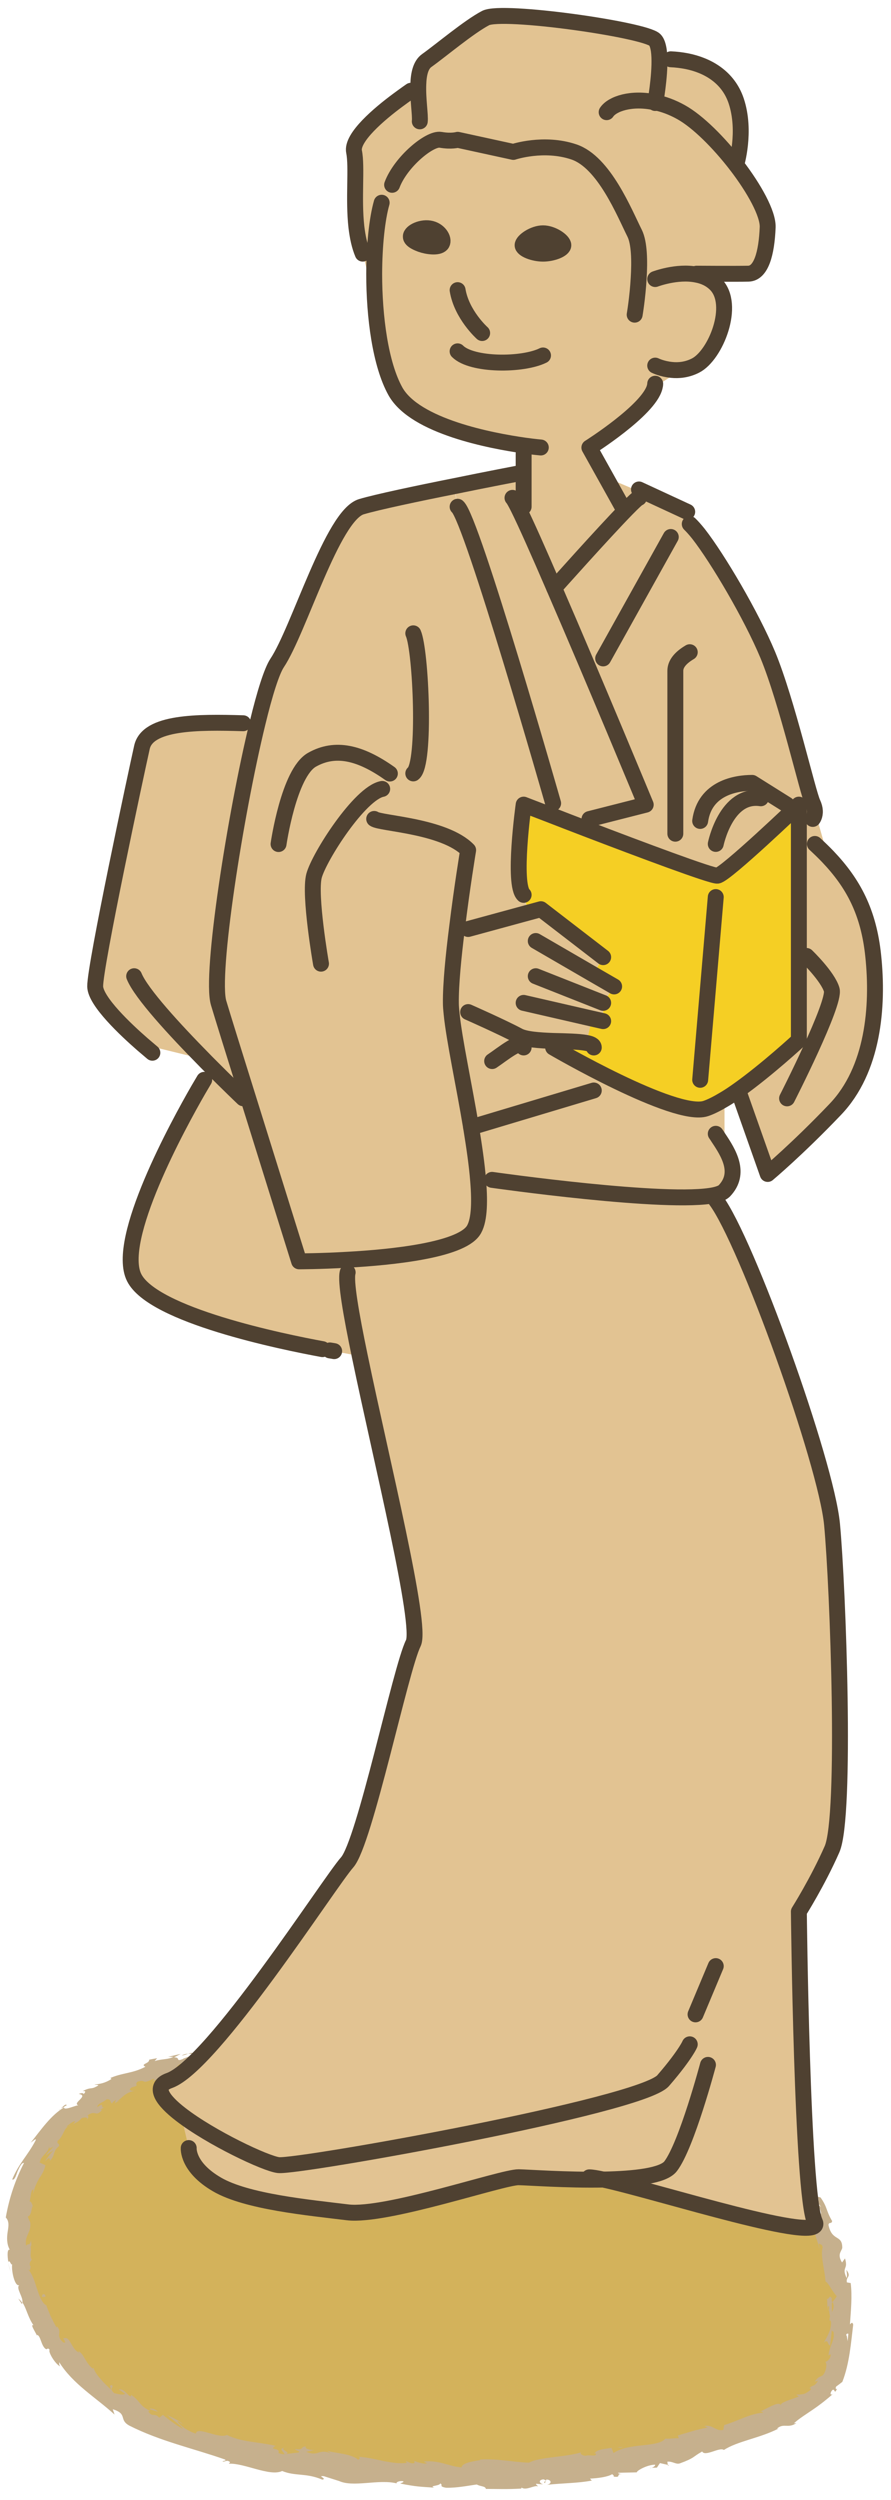 <svg width="56" height="157" viewBox="0 0 56 157" fill="none" xmlns="http://www.w3.org/2000/svg">
<path d="M39.015 128.641C42.464 130.442 45.833 132.514 48.474 135.374C51.115 138.233 52.962 141.98 52.87 145.873C52.837 147.216 52.565 148.593 51.797 149.699C50.659 151.34 48.653 152.122 46.746 152.711C37.737 155.504 28.072 156.179 18.765 154.664C13.78 153.856 8.683 152.3 5.089 148.759C1.494 145.217 -0.101 139.253 2.586 134.976C4.731 131.561 8.888 130.045 12.807 129.105C22.697 126.728 33.097 126.516 43.072 128.496" fill="#D3B25B"/>
<path d="M43.153 128.06C43.212 128.133 43.153 128.246 42.96 128.186L42.868 127.947L43.159 128.06H43.153Z" fill="#C6B08D"/>
<path d="M41.782 128.223C41.577 128.078 41.345 127.846 41.524 127.674C41.709 127.925 41.782 127.846 41.98 128.137C42.166 128.197 42.331 128.131 42.311 128.045C42.371 128.111 42.623 128.051 42.695 128.203C42.411 128.323 42.099 128.27 41.788 128.071C41.709 128.104 41.769 128.177 41.775 128.217L41.782 128.223Z" fill="#C6B08D"/>
<path d="M22.815 127.766L22.935 127.727C22.935 127.727 22.862 127.753 22.815 127.766Z" fill="#C6B08D"/>
<path d="M11.285 129.946C11.371 129.926 11.411 129.939 11.424 129.952C11.338 129.959 11.271 129.966 11.285 129.946Z" fill="#C6B08D"/>
<path d="M9.478 130.78C9.518 130.76 9.551 130.746 9.584 130.727C9.551 130.76 9.511 130.786 9.478 130.78Z" fill="#C6B08D"/>
<path d="M22.816 127.768L22.512 127.86C22.485 127.794 22.664 127.794 22.816 127.768Z" fill="#C6B08D"/>
<path d="M39.26 127.285C39.326 127.305 39.379 127.332 39.426 127.365C39.373 127.345 39.32 127.332 39.267 127.318C39.267 127.305 39.267 127.298 39.267 127.285H39.26Z" fill="#C6B08D"/>
<path d="M27.993 127.648H28.085C28.085 127.648 28.139 127.701 28.165 127.735L27.986 127.648H27.993Z" fill="#C6B08D"/>
<path d="M31.959 127.722C31.866 127.722 31.846 127.537 31.813 127.457C31.859 127.537 31.925 127.576 32.005 127.596C32.005 127.629 31.992 127.676 31.959 127.729V127.722Z" fill="#C6B08D"/>
<path d="M38.273 127.912L38.379 127.952C38.379 127.952 38.306 127.925 38.273 127.912Z" fill="#C6B08D"/>
<path d="M25.16 127.807C25.16 127.807 25.14 127.86 25.127 127.873C25.127 127.846 25.14 127.827 25.16 127.807Z" fill="#C6B08D"/>
<path d="M43.504 130.203C43.504 130.203 43.491 130.223 43.484 130.23C43.478 130.203 43.478 130.184 43.504 130.203Z" fill="#C6B08D"/>
<path d="M38.995 128.682L39.048 128.721C39.035 128.755 39.028 128.788 39.015 128.821L39.002 128.682H38.995Z" fill="#C6B08D"/>
<path d="M6.406 132.507C6.406 132.507 6.406 132.507 6.419 132.494C6.505 132.467 6.459 132.494 6.406 132.507Z" fill="#C6B08D"/>
<path d="M17.898 153.73C17.494 153.823 18.468 154.049 17.871 154.128C17.938 154.069 17.414 153.744 17.898 153.73Z" fill="#C6B08D"/>
<path d="M39.154 127.291L38.989 127.271C39.062 127.271 39.114 127.285 39.154 127.291Z" fill="#C6B08D"/>
<path d="M17.872 154.135L17.812 154.141C17.839 154.141 17.852 154.141 17.872 154.135Z" fill="#C6B08D"/>
<path d="M2.109 138.644C2.109 138.644 2.056 138.591 2.036 138.551C2.056 138.551 2.076 138.577 2.109 138.644Z" fill="#C6B08D"/>
<path d="M4.56 133.441L4.467 133.561C4.5 133.508 4.533 133.475 4.56 133.441Z" fill="#C6B08D"/>
<path d="M1.945 141.723C1.972 141.802 2.005 141.822 1.998 141.935C1.985 141.928 1.978 141.915 1.972 141.908C1.992 141.862 1.992 141.809 1.952 141.723H1.945Z" fill="#C6B08D"/>
<path d="M2.951 144.835C2.951 144.835 2.911 144.808 2.891 144.795C2.878 144.762 2.865 144.728 2.852 144.695L2.951 144.835Z" fill="#C6B08D"/>
<path d="M51.182 137.626C51.096 137.586 51.023 137.58 50.95 137.58C51.089 137.553 50.85 137.082 51.182 137.626Z" fill="#C6B08D"/>
<path d="M39.247 127.384C39.233 127.337 39.207 127.311 39.154 127.291C39.194 127.298 39.227 127.311 39.267 127.318C39.267 127.344 39.267 127.371 39.247 127.384Z" fill="#C6B08D"/>
<path d="M0.528 142.133C0.561 142.325 0.627 142.51 0.68 142.695C0.627 142.543 0.554 142.338 0.528 142.133Z" fill="#C6B08D"/>
<path d="M40.829 154.988H40.955C40.909 155.002 40.862 155.002 40.829 154.988Z" fill="#C6B08D"/>
<path d="M1.149 144.355C1.249 144.428 1.328 144.515 1.395 144.614C1.395 144.641 1.395 144.674 1.375 144.694L1.149 144.355Z" fill="#C6B08D"/>
<path d="M48.985 134.374C49.362 134.765 48.985 134.725 48.958 134.897C49.335 135.42 49.289 134.996 49.527 135.082C49.752 135.427 49.766 135.817 49.964 136.036C50.011 136.029 50.057 136.069 50.057 135.983C50.163 136.433 50.812 137.002 50.871 137.558C50.911 137.578 50.937 137.585 50.957 137.578C50.812 137.578 50.699 137.638 50.633 137.697C50.759 137.902 50.739 138.147 50.917 138.141C50.838 138.022 50.884 137.975 50.891 137.896L50.964 138.141C51.275 138.214 50.851 137.81 50.997 137.724C51.202 138.18 51.315 138.763 51.54 139.061C51.785 139.021 51.189 138.253 51.606 138.597L51.242 138.134C51.772 138.339 51.043 137.836 51.573 138.002C52.023 138.644 51.904 138.816 52.301 139.485C52.261 139.696 52.109 139.511 52.069 139.723C52.294 140.802 52.943 140.299 52.937 141.173C52.87 141.417 52.612 141.583 52.923 142.086L53.109 141.828C53.334 142.556 52.877 142.331 53.208 143.059C53.287 142.9 53.162 142.463 53.215 142.569C53.532 143.026 53.148 142.953 53.228 143.337L53.466 143.377C53.572 144.185 53.479 145.085 53.42 145.972C53.486 145.926 53.565 145.773 53.625 145.985C53.486 147.117 53.393 148.434 52.943 149.58C52.817 149.686 52.678 149.785 52.553 149.877C52.5 149.964 52.52 150.089 52.612 150.01C52.414 150.44 52.5 149.964 52.308 150.103C52.142 150.301 52.188 150.447 52.341 150.347C52.03 150.632 51.58 150.99 51.116 151.307C50.653 151.625 50.189 151.91 49.892 152.194L50.057 152.168C49.534 152.539 49.263 152.135 48.826 152.525L48.938 152.512C47.753 153.121 46.343 153.306 45.496 153.863C45.244 153.651 44.311 154.306 44.132 153.955C43.477 154.326 43.695 154.346 42.729 154.703C42.464 154.783 42.279 154.558 41.941 154.597L41.974 154.796L41.478 154.683L41.286 154.968L40.962 154.981C41.081 154.942 41.206 154.836 41.173 154.783C40.67 154.789 40.015 155.16 40.022 155.266L38.837 155.292C38.876 155.372 39.075 155.365 39.234 155.392C38.578 155.292 39.154 155.623 38.559 155.531C38.625 155.471 38.499 155.418 38.479 155.378C38.214 155.551 37.572 155.637 37.082 155.657L37.195 155.782C36.334 155.948 35.361 155.941 34.388 156.047C34.732 155.954 34.626 155.716 34.342 155.716L34.249 155.941C34.05 155.822 34.54 155.835 34.15 155.703C33.792 155.756 33.925 155.968 34.143 156.021L33.693 155.981C33.673 156.047 33.779 156.074 33.812 156.153C33.62 156.034 33.064 156.438 32.779 156.219L32.76 156.285C31.78 156.338 31.336 156.305 30.535 156.305C30.515 156.12 30.204 156.166 29.966 156.027C29.384 156.107 28.735 156.246 28.033 156.232C27.537 156.14 27.887 156.074 27.669 155.961C27.629 156.133 26.928 156.093 27.292 156.226C26.444 156.166 26.213 156.179 25.154 155.968C25.273 155.908 25.405 155.882 25.339 155.822C25.147 155.782 24.895 155.868 24.922 155.948L24.975 155.968C23.803 155.657 22.168 156.252 21.255 155.782L21.308 155.809L20.348 155.504C19.891 155.465 20.599 155.67 20.255 155.723C19.235 155.286 18.574 155.524 17.733 155.18C16.965 155.551 15.356 154.67 14.383 154.723L14.463 154.624C14.258 154.452 14.165 154.611 13.986 154.591C14.032 154.511 14.264 154.558 14.138 154.458C12.225 153.783 10.067 153.313 8.134 152.333C7.439 151.956 8.055 151.605 7.088 151.301L7.201 151.638C6.029 150.566 4.573 149.719 3.719 148.342C3.739 148.448 3.692 148.494 3.785 148.613C3.454 148.461 2.997 147.66 3.123 147.574C2.971 147.382 2.997 147.594 2.858 147.508C2.58 147.289 2.56 146.707 2.342 146.634C2.302 146.621 2.342 146.74 2.368 146.799C2.322 146.574 1.839 145.932 2.104 146.025C1.759 145.542 1.673 144.992 1.409 144.595C1.468 144.251 0.972 143.681 1.217 143.503C0.925 143.642 0.7 142.576 0.766 142.185C0.7 142.324 0.621 141.881 0.522 142.053C0.455 141.629 0.449 141.232 0.614 141.285C0.409 140.914 0.429 140.504 0.482 140.153C0.541 139.796 0.588 139.498 0.363 139.259C0.588 137.975 0.985 136.85 1.508 135.837C1.362 135.797 1.23 136.089 1.104 136.367C0.998 136.658 0.912 136.936 0.766 136.87C1.203 135.83 1.726 135.387 2.223 134.447C2.349 134.195 2.024 134.506 1.932 134.559C2.613 133.706 3.196 132.845 4.03 132.342C4.01 132.322 3.911 132.368 3.825 132.415C3.97 132.295 4.123 132.09 4.196 132.209C4.136 132.236 4.083 132.269 4.03 132.302C3.931 132.633 4.857 132.15 4.95 132.223C4.46 132.09 5.639 131.614 4.95 131.501C5.069 131.448 5.228 131.415 5.255 131.508C5.387 131.382 5.407 131.303 5.195 131.322C5.797 131.018 5.672 131.276 6.181 130.965C6.148 130.905 6.029 130.945 5.936 130.912C6.267 130.872 6.585 130.833 7.009 130.561C6.963 130.541 6.996 130.468 6.857 130.535C7.644 130.164 8.32 130.23 9.14 129.793C8.783 129.615 9.405 129.601 9.372 129.35C9.538 129.317 9.71 129.284 9.875 129.257L9.723 129.436C10.14 129.297 10.564 129.35 10.901 129.171H10.557L11.358 128.986L10.941 129.204C11.398 129.204 10.981 129.515 11.517 129.297C11.398 129.303 11.934 129.178 12.119 128.986C12.344 129.012 12.583 129.032 12.881 128.9C12.94 128.807 12.755 128.648 12.794 128.588C13.046 128.741 13.801 128.423 14.112 128.575C14.013 128.542 13.979 128.416 14.006 128.383L14.218 128.509C14.403 128.41 14.423 128.383 14.37 128.284C14.953 128.125 14.244 128.622 14.919 128.35C14.86 128.35 14.88 128.317 14.761 128.317C15.456 128.112 16.144 128.145 16.78 127.953C16.925 127.675 16.197 127.993 16.382 127.748C17.336 127.635 18.382 127.701 19.288 127.523L19.123 127.576C19.302 127.907 19.778 127.304 20.268 127.404C20.149 127.397 20.096 127.231 20.129 127.265C20.751 127.132 21.427 127.198 22.387 127.205L22.261 127.125C22.625 127.013 23.234 126.993 23.631 126.92C23.757 127 23.988 126.967 23.856 127.106C25.061 126.503 26.233 127.231 27.312 126.775C27.179 126.775 26.994 126.708 27.1 126.702L28.04 126.755C27.967 126.907 27.921 126.847 27.722 126.973C27.841 127.059 28.106 127.125 28.338 127.125C27.914 127.026 28.338 126.881 28.516 126.795C28.483 126.841 28.549 126.894 28.536 126.94C29.026 126.662 28.622 127.245 29.284 127.059L29.251 126.98C29.503 127.02 29.728 127.119 29.999 127.106C30.112 126.934 29.734 127.02 29.721 126.874C30.099 126.887 30.463 127.225 30.807 127.053C30.648 127 30.416 126.993 30.257 126.94C30.635 126.742 30.674 126.795 30.952 126.768H30.926L31.575 126.689L31.409 126.742C31.866 127.205 32.376 126.867 32.998 127.192C32.395 126.874 32.905 127.02 32.865 126.821C33.031 126.775 33.283 126.722 33.216 126.662C33.508 126.834 33.733 126.556 34.143 126.828C34.17 126.768 34.468 126.847 34.408 126.675C34.798 126.755 34.309 126.781 34.335 126.861C34.924 127.126 35.778 126.695 36.619 127.092C37.354 127.291 37.466 127.523 38.142 127.721C38.386 127.648 37.983 127.463 37.983 127.463C38.373 127.417 38.651 127.47 38.995 127.589C38.929 127.523 39.009 127.483 39.128 127.43C39.413 127.483 39.287 127.688 39.671 127.648C39.618 127.569 39.551 127.443 39.426 127.351C39.75 127.463 40.068 127.635 40.399 127.741C40.511 127.642 40.213 127.543 40.108 127.45C40.492 127.562 41.1 127.708 41.193 127.9L40.935 127.926C41.074 127.96 41.034 127.787 40.935 127.741C40.624 127.549 40.445 127.728 40.419 127.787L40.657 127.867C40.346 128.205 39.684 127.648 39.181 127.602L39.346 127.9L38.87 127.609C38.751 127.668 38.658 127.807 38.896 127.88C38.525 127.966 38.592 127.741 38.267 127.854C38.227 127.874 38.247 127.887 38.274 127.9L37.936 127.774C37.996 127.84 37.857 127.96 38.075 127.946C37.44 128.019 37.096 127.622 36.837 127.807L36.89 127.827C36.036 127.648 36.831 127.615 36.202 127.317L35.719 127.768L35.653 127.556C35.56 127.556 35.381 127.556 35.407 127.635C35.083 127.47 35.474 127.549 35.288 127.41C34.845 127.562 34.103 127.238 33.984 127.549C33.839 127.384 34.401 127.463 33.951 127.317C33.799 127.648 33.422 127.225 33.018 127.364C33.13 127.549 33.508 127.47 33.104 127.609C32.879 127.298 32.336 127.642 32.005 127.562C32.005 127.317 31.29 127.437 30.734 127.351C30.767 127.43 29.681 127.456 29.165 127.556L29.178 127.595C29.079 127.351 28.543 127.404 28.152 127.357C28.172 127.503 28.238 127.562 28.45 127.622H28.086C28 127.543 27.881 127.503 27.649 127.49L27.748 127.668C27.265 127.668 26.762 127.49 26.14 127.629C26.094 127.463 26.616 127.139 25.948 127.053C25.928 127.145 25.908 127.304 26.087 127.331C26.027 127.317 25.882 127.265 25.769 127.311L26.041 127.45C25.756 127.536 25.888 127.331 25.657 127.357C25.67 127.49 25.491 127.463 25.531 127.562C25.59 127.569 25.73 127.496 25.816 127.543C25.557 127.582 25.253 127.675 25.16 127.781C25.18 127.708 25.147 127.602 24.962 127.602C24.472 127.622 24.803 127.768 24.525 127.854C24.399 127.768 24.101 127.88 24.075 127.688C23.936 127.701 23.916 127.794 23.863 127.854C23.605 127.787 22.691 127.933 22.956 127.701L23.022 127.682C23.022 127.682 22.995 127.682 22.982 127.682C22.135 127.549 21.288 127.973 20.46 127.979V128.046C19.977 128.032 19.388 128.152 19.017 128.059C18.871 128.079 18.699 128.224 18.772 128.291C18.395 128.291 18.342 128.231 17.826 128.43C18.216 128.483 17.713 128.549 18.216 128.449C17.746 128.588 17.66 128.708 17.111 128.622C17.316 128.761 16.786 128.886 16.555 128.88L16.866 128.701C16.608 128.714 16.389 128.78 16.164 128.84L16.329 129.032C15.416 129.482 14.483 128.933 13.847 129.542C13.556 129.449 14.35 129.317 14.079 129.191C13.635 129.323 13.245 129.734 13.112 129.767C12.536 130.032 12.47 129.588 11.861 129.833C11.921 129.734 11.947 129.515 11.451 129.568C11.014 129.72 11.007 130.038 11.299 130.018C11.404 129.992 11.451 129.959 11.438 129.932C11.59 129.919 11.782 129.906 11.63 130.032L11.55 129.972C11.358 130.111 10.756 130.276 10.934 130.363C10.59 130.389 10.756 130.276 10.987 130.171C10.464 130.449 10.127 130.442 9.591 130.713C9.663 130.641 9.716 130.528 9.63 130.555C8.843 130.945 9.22 130.555 8.651 130.727C8.386 130.965 8.869 130.938 8.287 131.084C7.989 131.303 8.3 131.303 8.459 131.309C7.903 131.375 7.605 131.812 7.353 131.971C7.439 131.945 7.532 131.925 7.625 131.905C7.459 131.938 7.34 132.011 7.221 132.077L7.287 131.865C7.155 131.965 7.035 132.031 7.068 132.09C6.87 132.084 7.055 131.799 6.691 131.839C6.539 132.017 6.076 132.117 6.122 132.329C6.671 131.912 6.168 132.547 6.678 132.276C6.572 132.309 6.459 132.382 6.334 132.487C6.327 132.521 6.373 132.514 6.42 132.501C5.983 133.004 6.042 132.461 5.493 132.852C5.625 132.891 5.506 133.123 5.407 133.169C5.612 133.004 5.387 132.931 5.136 133.017C4.851 133.348 4.738 133.269 4.573 133.427L4.738 133.222C4.599 133.196 4.44 133.348 4.196 133.533C4.235 133.613 4.44 133.388 4.387 133.494C3.997 133.593 4.004 134.176 3.62 134.447C3.547 134.665 3.778 134.599 3.706 134.778C3.302 135.109 3.5 135.301 3.15 135.691C3.083 135.48 3.136 135.473 2.819 135.731C2.991 135.486 3.163 135.248 3.375 135.029C3.203 135.142 3.024 135.255 2.872 135.387C2.991 135.135 3.269 134.963 3.335 134.811C3.077 134.963 3.117 134.963 3.09 134.778C3.064 135.208 2.574 135.347 2.494 135.811L2.852 135.976C2.786 136.294 2.653 136.532 2.474 136.79C2.322 137.055 2.157 137.36 2.097 137.77C2.09 137.677 2.097 137.585 2.097 137.492C1.898 137.558 1.965 137.995 1.852 138.247C1.985 138.247 1.998 138.419 2.064 138.538C1.971 138.511 2.018 139.14 1.746 139.2C1.786 139.326 1.846 139.458 1.905 139.584C1.965 140.252 1.534 140.365 1.64 141.04C1.766 140.828 1.879 141.113 1.945 140.669C1.965 140.888 2.004 141.08 1.912 141.093C2.004 141.206 1.839 141.722 1.991 141.901C1.951 142.007 1.819 142.06 1.892 142.305C1.925 142.324 1.951 142.291 1.951 142.291C1.885 142.305 1.958 142.695 1.766 142.516C2.037 142.808 2.176 143.264 2.316 143.715C2.468 144.158 2.62 144.602 2.911 144.794C3.004 145.019 3.103 145.27 3.203 145.508C3.322 145.74 3.441 145.972 3.553 146.164C3.573 146.117 3.606 146.131 3.553 146.065C3.97 146.515 3.447 146.581 3.951 147.091C4.321 147.256 3.831 146.72 4.023 146.852C4.414 146.68 4.48 147.554 4.977 147.746L4.917 147.647C5.268 147.799 5.367 148.395 5.837 148.759C5.837 148.759 5.837 148.712 5.877 148.706C5.943 148.924 6.115 149.176 6.327 149.407C6.532 149.652 6.771 149.884 6.989 150.076C6.943 149.838 6.837 149.851 7.022 149.778C7.214 149.95 6.797 149.95 7.181 150.295C7.366 150.321 7.724 150.453 7.863 150.328C7.73 150.235 7.598 150.156 7.472 150.056C7.803 150.003 7.982 150.4 8.214 150.506L8.24 150.4C8.843 150.798 8.71 151.049 9.425 151.4L9.319 151.433C9.591 151.857 9.703 151.479 10.008 151.837L10.239 151.658C10.464 151.844 11.047 152.3 11.504 152.539C11.305 152.241 10.789 151.936 10.511 151.665C10.762 151.791 11.378 152.062 11.464 152.241C11.371 152.175 11.259 152.062 11.14 152.055C11.378 152.386 11.768 152.645 12.305 152.837C12.377 152.333 13.748 153.187 14.258 152.916C15.164 153.366 16.184 153.34 17.316 153.598C16.833 153.909 17.647 153.671 17.501 154.055C17.766 154.134 17.865 154.147 17.898 154.121L18.752 154.021C18.964 153.935 18.514 153.889 18.554 153.803C19.143 153.876 18.825 153.677 19.229 153.631C19.13 153.763 19.401 153.863 19.745 153.863L19.242 153.975C20.037 154.306 20.003 153.75 20.798 154.074L20.553 153.916C20.97 154.041 22.122 154.101 22.506 154.472C22.585 154.432 22.698 154.333 22.506 154.286C23.022 154.306 23.578 154.445 24.114 154.558C24.651 154.657 25.167 154.736 25.571 154.664L25.498 154.558C25.69 154.597 25.822 154.763 26.067 154.67C26.054 154.63 25.994 154.571 26.08 154.564C26.18 154.604 26.583 154.756 26.842 154.703L26.63 154.584C27.636 154.491 28.166 154.882 29.013 154.955C29.013 154.67 29.794 154.558 30.185 154.498L30.171 154.458C31.33 154.399 32.157 154.617 33.249 154.657C33.892 154.293 35.507 154.326 36.553 154.002C36.394 154.074 36.606 154.22 36.804 154.227C37.049 154.134 37.526 154.326 37.446 154.068L37.36 154.088C37.513 153.803 38.036 153.803 38.433 153.724L38.559 154.055C39.518 153.386 41.339 153.73 41.815 153.148C42.087 153.174 42.391 153.101 42.663 153.128L42.603 152.949C43.285 152.75 43.616 152.625 44.477 152.446L44.271 152.36C44.748 152.227 45.019 152.724 45.463 152.598L45.516 152.294C46.356 152.055 47.111 151.579 47.959 151.519C47.932 151.486 47.879 151.42 47.747 151.453C48.131 151.321 49.031 150.698 49.071 151.089C48.971 150.864 49.792 150.685 50.203 150.5L50.037 150.387C50.461 150.361 50.527 150.407 50.937 150.096C51.01 149.99 50.904 149.917 50.825 150.063C51.03 149.712 51.182 149.957 51.407 149.507L51.202 149.58C51.434 149.249 51.46 149.308 51.699 149.182C51.91 148.99 52.016 148.434 51.871 148.328C51.983 148.315 52.195 148.143 52.215 147.878C52.162 147.832 52.102 147.905 52.069 147.945C52.136 147.249 52.506 146.952 52.38 146.429C52.321 146.415 52.294 146.376 52.275 146.336C52.235 146.899 52.155 147.342 52.175 147.302C52.01 147.269 52.056 146.832 51.765 147.13C51.957 146.826 52.301 146.23 52.222 145.773C52.202 145.753 52.188 145.727 52.162 145.714L52.142 145.76C52.122 145.654 52.142 145.568 52.169 145.482C52.142 145.343 52.122 145.25 52.116 145.118C51.97 145.072 52.01 144.602 51.977 144.376C52.162 144.376 52.096 144.079 52.288 144.343C52.268 144.31 52.275 144.39 52.275 144.542C52.275 144.575 52.275 144.621 52.261 144.641L52.275 144.621C52.275 144.774 52.288 144.972 52.294 145.197C52.387 145.012 52.447 144.813 52.328 144.562C52.44 144.429 52.546 144.284 52.592 144.204C52.301 143.906 52.056 143.331 51.884 143.284C51.851 142.576 51.546 141.676 51.705 141.133C51.679 140.921 51.527 140.947 51.447 140.895C51.46 141.014 51.513 141.146 51.487 141.219C51.441 140.802 51.063 140.1 51.235 139.908C50.917 139.491 51.163 140.266 50.884 139.61L50.865 139.729C50.375 139.207 50.242 138.65 50.037 138.081C49.839 137.512 49.58 136.923 48.892 136.479C48.985 136.545 49.031 136.578 49.077 136.565C47.819 135.327 46.707 133.725 45.086 132.924C44.649 132.679 44.695 132.527 44.516 132.249L44.311 132.348L44.013 131.859C43.484 131.296 42.676 131.547 42.047 130.786L42.219 130.733C41.915 130.574 41.339 130.111 41.306 130.276C41.286 130.237 41.279 130.098 41.127 130.098L41.067 130.184L40.432 129.615C39.83 129.37 40.319 130.025 39.485 129.595C39.201 129.396 38.744 128.86 38.896 128.86C39.022 128.919 39.247 128.972 39.306 128.886L39.048 128.688C39.141 128.39 39.062 127.993 39.869 128.171L40.273 128.602L40.505 128.555L40.094 128.324C40.392 128.324 40.485 128.516 40.611 128.681C40.69 128.635 40.783 128.622 40.895 128.648L41.233 129.171C41.352 129.098 41.134 128.84 41.491 128.966C41.643 129.211 41.147 129.078 41.465 129.37C41.763 129.383 41.756 129.244 41.968 129.502C42.047 129.456 42.014 129.376 41.921 129.284C42.113 129.509 42.537 129.694 42.577 129.912C42.908 129.912 43.358 130.449 43.49 130.19C43.53 130.296 43.782 130.647 43.987 130.806C43.788 130.25 44.801 131.329 44.907 130.958C45.019 131.408 45.86 131.819 46.237 132.342C46.224 132.302 46.204 132.216 46.151 132.196C46.443 132.395 46.582 132.388 46.793 132.487C46.668 132.713 47.038 133.116 47.157 133.427C47.647 133.527 47.164 133.03 47.422 132.938C47.27 133.077 47.839 133.6 47.614 133.626C47.959 133.739 47.873 133.758 48.144 133.725C47.959 133.997 48.329 133.984 48.382 134.315C48.826 134.546 48.687 134.189 48.978 134.639C49.223 134.751 48.978 134.334 48.978 134.334L48.985 134.374ZM53.36 145.965C53.367 145.859 53.367 145.767 53.373 145.707C53.373 145.76 53.373 145.839 53.36 145.965ZM53.274 147.031C53.287 146.899 53.301 146.74 53.321 146.568C53.261 146.528 53.188 146.561 53.181 146.667C53.228 146.614 53.241 146.866 53.274 147.031ZM52.043 144.866C52.03 145.019 52.069 145.065 52.109 145.085C52.109 145.012 52.109 144.933 52.109 144.82L52.129 144.8C52.096 144.82 52.063 144.833 52.043 144.866Z" fill="#C6B08D"/>
<path d="M52.267 144.576C52.267 144.576 52.274 144.543 52.274 144.51C52.294 144.543 52.307 144.569 52.32 144.596L52.267 144.656C52.267 144.656 52.267 144.596 52.267 144.569V144.576Z" fill="#C6B08D"/>
<path d="M22.956 127.722H22.936C22.936 127.722 22.969 127.708 22.976 127.695C22.962 127.708 22.962 127.708 22.956 127.722Z" fill="#C6B08D"/>
<path d="M41.974 154.843L41.968 154.797L42.06 154.817L41.974 154.843Z" fill="#C6B08D"/>
<path d="M28.523 126.8C28.523 126.8 28.556 126.767 28.596 126.754C28.596 126.767 28.563 126.78 28.523 126.8Z" fill="#C6B08D"/>
<path d="M30.951 126.775L31.296 126.715C31.143 126.748 31.037 126.768 30.951 126.775Z" fill="#C6B08D"/>
<path d="M32.832 126.748C32.852 126.781 32.859 126.808 32.865 126.828L32.839 126.748H32.832Z" fill="#C6B08D"/>
<path d="M3.817 132.436C3.817 132.436 3.778 132.469 3.758 132.482C3.599 132.575 3.698 132.502 3.817 132.436Z" fill="#C6B08D"/>
<path d="M12.119 128.986C12.02 128.973 11.92 128.966 11.821 128.973C11.973 128.92 12.086 128.886 12.119 128.986Z" fill="#C6B08D"/>
<path d="M0.508 142.066H0.515L0.528 142.133L0.508 142.066Z" fill="#C6B08D"/>
<path d="M11.424 129.085C11.569 129.006 11.695 128.979 11.821 128.973C11.702 129.019 11.556 129.079 11.424 129.085Z" fill="#C6B08D"/>
<path d="M40.915 127.516H41.008C41.008 127.516 41.008 127.542 41.008 127.555L40.908 127.516H40.915Z" fill="#C6B08D"/>
<path d="M41.014 127.555L41.106 127.594C41.06 127.588 41.02 127.581 41.014 127.555Z" fill="#C6B08D"/>
<path d="M41.312 127.675L41.113 127.596C41.186 127.609 41.278 127.616 41.312 127.675Z" fill="#C6B08D"/>
<path d="M38.445 127.245L38.425 127.172C38.425 127.172 38.445 127.212 38.445 127.245Z" fill="#C6B08D"/>
<path d="M37.705 127.131C37.883 127.138 38.168 127.045 38.413 127.118L38.426 127.171C38.32 127.058 37.857 127.263 37.698 127.125L37.705 127.131Z" fill="#C6B08D"/>
<path d="M34.507 127.668H35.135C35.023 127.721 34.871 127.807 35.148 127.847C34.348 128.005 35.32 127.701 34.507 127.668Z" fill="#C6B08D"/>
<path d="M32.567 127.656C32.898 127.703 32.56 127.762 32.573 127.802C32.361 127.729 32.315 127.709 32.567 127.656Z" fill="#C6B08D"/>
<path d="M18.64 128.396L18.699 128.562C18.441 128.575 18.686 128.496 18.64 128.396Z" fill="#C6B08D"/>
<path d="M15.839 127.992L16.071 127.84L16.217 127.966L15.839 127.992Z" fill="#C6B08D"/>
<path d="M14.529 129.488H14.642L14.211 129.521L14.529 129.488Z" fill="#C6B08D"/>
<path d="M2.865 144.238L2.646 144.251C2.613 144.079 2.819 143.96 2.865 144.238Z" fill="#C6B08D"/>
<path d="M9.386 151.269C9.531 151.229 9.809 151.295 9.915 151.467C9.71 151.375 9.478 151.348 9.386 151.269Z" fill="#C6B08D"/>
<path d="M39.002 153.724L38.789 153.684L39.174 153.678L39.002 153.724Z" fill="#C6B08D"/>
<path d="M41.148 24.307L42.16 23.658L42.22 23.228C42.657 23.267 43.187 23.228 43.716 22.956C44.994 22.321 46.271 19.123 44.987 17.846C44.649 17.508 44.226 17.323 43.782 17.244C42.551 17.005 41.187 17.521 41.187 17.521L40.141 17.455C40.208 16.396 40.188 15.238 39.89 14.642C39.248 13.364 37.97 10.167 36.07 9.532C34.177 8.889 32.264 9.532 32.264 9.532L28.769 8.77C28.769 8.77 28.378 8.889 27.69 8.77C27.001 8.651 25.181 10.167 24.645 11.597L23.989 12.722C23.698 13.748 23.526 15.403 23.519 17.191C23.519 19.872 23.903 22.864 24.856 24.572C26.094 26.776 30.874 27.676 32.979 27.974L32.906 28.464V31.807L32.555 31.873C33.025 32.813 33.859 34.693 34.819 36.917C34.819 36.917 37.897 33.462 39.38 31.946L39.102 31.807L38.242 30.265L37.03 28.093C37.03 28.093 40.764 25.743 41.134 24.294L41.148 24.307ZM26.458 15.33C26.339 15.284 25.81 15.099 25.823 14.847C25.823 14.556 26.525 14.218 27.101 14.364C27.67 14.51 27.968 15.092 27.743 15.337C27.524 15.569 26.849 15.476 26.458 15.337V15.33ZM32.846 15.397C32.846 15.125 33.541 14.649 34.131 14.649C34.72 14.649 35.408 15.125 35.408 15.397C35.408 15.668 34.713 15.926 34.131 15.926C33.548 15.926 32.846 15.661 32.846 15.397Z" fill="#E2C392"/>
<path d="M43.166 3.845L43.192 3.726L41.398 3.15C41.557 4.229 41.239 6.116 41.186 6.427C41.703 6.533 42.252 6.732 42.808 7.043C43.867 7.632 45.191 8.963 46.27 10.359C46.27 10.359 46.912 8.261 46.27 6.341C45.761 4.825 44.456 4.104 43.166 3.845Z" fill="#E2C392"/>
<path d="M22.401 14.266L23.116 17.198H23.52C23.52 15.411 23.698 13.756 23.989 12.737L24.645 11.611C25.181 10.182 27.002 8.666 27.69 8.785C28.378 8.904 28.769 8.785 28.769 8.785L32.264 9.546C32.264 9.546 34.177 8.904 36.071 9.546C37.97 10.181 39.248 13.379 39.89 14.656C40.188 15.259 40.208 16.411 40.142 17.47L41.188 17.536C41.188 17.536 42.558 17.013 43.782 17.258L43.796 17.192C43.796 17.192 46.278 17.212 47.059 17.192C47.84 17.165 48.198 15.941 48.264 14.273C48.291 13.419 47.43 11.85 46.285 10.367C45.206 8.97 43.882 7.646 42.823 7.05C42.267 6.733 41.717 6.541 41.201 6.435C41.254 6.117 41.572 4.23 41.413 3.158C41.366 2.873 41.294 2.642 41.168 2.516C40.532 1.874 31.582 0.596 30.53 1.146C29.471 1.702 27.75 3.151 26.829 3.813C26.452 4.085 26.326 4.667 26.3 5.303H26.227L24.996 6.302C23.877 7.136 22.063 8.652 22.255 9.546C22.447 10.493 22.202 12.518 22.401 14.273V14.266Z" fill="#E2C392"/>
<path d="M32.595 29.723C32.595 29.723 30.708 30.08 28.55 30.524L28.762 31.814C29.656 32.543 34.766 50.436 34.766 50.436L34.514 51.144C35.163 51.396 35.964 51.707 36.831 52.038L37.043 51.429L40.578 50.529C40.578 50.529 37.295 42.611 34.826 36.925C33.866 34.707 33.032 32.821 32.562 31.881L32.913 31.814V29.723H32.595Z" fill="#E2C392"/>
<path d="M28.55 30.524C26.253 30.981 23.652 31.53 22.705 31.815C20.878 32.364 18.786 39.567 17.409 41.632C17.072 42.142 16.628 43.545 16.178 45.412C14.781 51.145 13.206 61.227 13.735 62.981C13.987 63.821 14.728 66.204 15.569 68.885C17.025 73.579 18.793 79.206 18.793 79.206C18.793 79.206 20.097 79.206 21.811 79.106C24.744 78.948 28.875 78.497 29.729 77.293C30.113 76.756 30.172 75.591 30.046 74.148C29.974 73.129 29.801 71.97 29.603 70.785C29.159 68.111 28.544 65.304 28.378 63.663C28.352 63.404 28.332 63.179 28.332 62.981C28.319 61.829 28.497 60.002 28.722 58.241L29.417 58.334L33.204 57.301L32.899 56.189C32.198 55.547 32.899 50.522 32.899 50.522C32.899 50.522 33.528 50.767 34.501 51.138L34.753 50.43C34.753 50.43 29.642 32.537 28.749 31.808L28.537 30.518L28.55 30.524Z" fill="#E2C392"/>
<path d="M37.209 63.967L37.91 64.126V62.981L38.599 61.948L37.281 61.187L37.91 60.108L33.998 57.096L33.217 57.307L29.43 58.34L28.735 58.248C28.51 60.002 28.331 61.835 28.345 62.987C28.345 63.179 28.364 63.411 28.391 63.669L29.43 63.563C29.43 63.563 31.575 64.51 32.601 65.059C33.025 65.284 33.892 65.337 34.779 65.377C35.573 65.397 36.374 65.41 36.864 65.503L37.215 63.974L37.209 63.967Z" fill="#E2C392"/>
<path d="M44.358 69.614C42.438 70.256 34.766 65.781 34.766 65.781L34.779 65.37C33.892 65.337 33.025 65.278 32.602 65.053C31.576 64.503 29.431 63.557 29.431 63.557L28.391 63.663C28.557 65.304 29.172 68.118 29.616 70.785C29.808 71.97 29.98 73.129 30.06 74.148L30.94 74.082C30.94 74.082 42.048 75.664 44.934 75.035C45.225 74.969 45.431 74.89 45.536 74.777C46.602 73.665 45.808 72.394 45.172 71.447L45.536 71.189V69.025C45.106 69.283 44.709 69.488 44.371 69.6L44.358 69.614Z" fill="#E2C392"/>
<path d="M12.463 68.44C11.212 70.612 7.241 77.854 8.432 80.23C9.617 82.6 17.746 84.261 20.268 84.725L20.738 84.811L22.618 85.162C22.062 82.487 21.711 80.449 21.857 79.906L21.817 79.111C20.103 79.211 18.799 79.211 18.799 79.211C18.799 79.211 17.038 73.584 15.575 68.891L15.297 68.977C15.297 68.977 14.35 68.083 13.165 66.885L12.477 68.44H12.463Z" fill="#E2C392"/>
<path d="M12.795 66.522L13.265 66.634L13.159 66.886C14.351 68.084 15.291 68.978 15.291 68.978L15.569 68.892C14.728 66.211 13.987 63.828 13.735 62.987C13.206 61.233 14.781 51.151 16.178 45.418H15.284C12.391 45.332 9.28 45.332 8.923 46.927C8.565 48.523 5.963 60.663 5.983 61.947C6.003 62.888 7.93 64.688 8.956 65.582L12.795 66.522Z" fill="#E2C392"/>
<path d="M51.077 51.429H50.21V65.324C50.21 65.324 48.224 67.164 46.39 68.468L46.404 68.488L48.257 73.737C48.257 73.737 50.111 72.182 52.5 69.686C54.883 67.191 55.228 63.232 54.89 60.041C54.605 57.281 53.632 55.48 52.037 53.805L51.216 50.926C51.236 51.263 51.084 51.442 51.084 51.442L51.077 51.429Z" fill="#E2C392"/>
<path d="M50.21 50.529V51.429H51.077C51.077 51.429 51.229 51.25 51.209 50.913L51.077 50.436C50.766 49.8 49.462 44.041 48.25 41.129C47.211 38.64 45.112 35.085 43.894 33.523L43.193 32.139L38.486 30.146L38.254 30.279L39.115 31.821L39.393 31.96C37.91 33.476 34.832 36.932 34.832 36.932C37.301 42.618 40.584 50.535 40.584 50.535L37.05 51.435L36.838 52.044C40.28 53.362 44.768 55.043 45.099 54.997C45.635 54.917 50.216 50.535 50.216 50.535L50.21 50.529Z" fill="#E2C392"/>
<path d="M50.21 51.43V50.529C50.21 50.529 45.629 54.911 45.093 54.991C44.762 55.037 40.267 53.356 36.831 52.039C35.964 51.708 35.163 51.397 34.515 51.145C33.541 50.774 32.913 50.529 32.913 50.529C32.913 50.529 32.211 55.554 32.913 56.196L33.217 57.308L33.998 57.096L37.91 60.108L37.282 61.187L38.599 61.948L37.91 62.981V64.126L37.209 63.967L36.858 65.496C36.375 65.404 35.574 65.391 34.773 65.371L34.76 65.781C34.76 65.781 42.432 70.256 44.352 69.614C44.689 69.501 45.093 69.296 45.517 69.038C45.795 68.866 46.086 68.674 46.384 68.469C48.217 67.171 50.203 65.324 50.203 65.324V51.43H50.21Z" fill="#F5CF24"/>
<path d="M37.949 136.883C39.889 136.843 41.703 136.651 42.16 136.042C43.159 134.712 44.503 129.681 44.503 129.681L43.126 128.787C42.894 129.145 42.471 129.76 41.683 130.66C40.286 132.256 18.792 136.095 17.514 135.963C16.727 135.883 13.264 134.255 11.365 132.779L11.868 134.904C11.868 134.904 11.762 136.095 13.642 137.188C15.515 138.28 19.441 138.644 21.857 138.942C24.28 139.233 31.581 136.724 32.601 136.737C33.163 136.737 35.646 136.929 37.949 136.883Z" fill="#E2C392"/>
<path d="M43.12 128.788L44.497 129.682C44.497 129.682 43.16 134.719 42.154 136.043C41.697 136.652 39.883 136.844 37.944 136.884C41.386 137.632 51.938 141.028 51.216 139.532C50.402 137.864 50.21 120.05 50.21 120.05C50.21 120.05 51.382 118.19 52.295 116.131C53.202 114.072 52.666 99.654 52.295 95.729C51.918 91.81 46.913 77.922 44.994 75.367L44.928 75.049C42.041 75.678 30.933 74.096 30.933 74.096L30.053 74.162C30.172 75.605 30.119 76.763 29.735 77.306C28.875 78.511 24.744 78.961 21.818 79.12L21.858 79.914C21.712 80.451 22.063 82.496 22.619 85.171C23.976 91.731 26.551 102.077 25.982 103.203C25.188 104.785 22.93 115.714 21.825 116.965C20.713 118.21 13.358 129.715 10.644 130.668C9.611 131.032 10.181 131.879 11.366 132.793C13.265 134.262 16.727 135.897 17.515 135.977C18.799 136.109 40.287 132.27 41.684 130.674C42.465 129.774 42.895 129.165 43.127 128.801L43.12 128.788Z" fill="#E2C392"/>
<path d="M25.822 14.849C25.809 15.107 26.339 15.293 26.458 15.332C26.848 15.471 27.524 15.564 27.742 15.332C27.967 15.087 27.669 14.511 27.1 14.359C26.531 14.214 25.829 14.551 25.822 14.842V14.849Z" fill="#4F4131"/>
<path d="M34.131 15.928C34.713 15.928 35.408 15.663 35.408 15.398C35.408 15.134 34.713 14.65 34.131 14.65C33.548 14.65 32.846 15.127 32.846 15.398C32.846 15.67 33.541 15.928 34.131 15.928Z" fill="#4F4131"/>
<path d="M23.988 12.732C23.697 13.758 23.524 15.413 23.518 17.201C23.518 19.882 23.902 22.874 24.855 24.582C26.093 26.786 30.872 27.686 32.977 27.984C33.6 28.07 33.99 28.103 33.99 28.103" stroke="#4F4131" stroke-linecap="round" stroke-linejoin="round"/>
<path d="M24.644 11.607C25.18 10.177 27 8.661 27.689 8.78C28.377 8.899 28.768 8.78 28.768 8.78L32.263 9.541C32.263 9.541 34.176 8.899 36.069 9.541C37.969 10.177 39.247 13.374 39.889 14.652C40.187 15.254 40.207 16.406 40.141 17.465C40.075 18.677 39.889 19.762 39.889 19.762" stroke="#4F4131" stroke-linecap="round" stroke-linejoin="round"/>
<path d="M41.18 17.525C41.18 17.525 42.55 17.002 43.775 17.247C44.218 17.326 44.642 17.512 44.979 17.849C46.264 19.127 44.979 22.324 43.709 22.96C43.179 23.231 42.643 23.277 42.212 23.231C41.603 23.172 41.18 22.96 41.18 22.96" stroke="#4F4131" stroke-linecap="round" stroke-linejoin="round"/>
<path d="M41.18 24.098C41.18 24.164 41.166 24.237 41.147 24.309C40.776 25.759 37.042 28.109 37.042 28.109L38.254 30.28L39.114 31.823" stroke="#4F4131" stroke-linecap="round" stroke-linejoin="round"/>
<path d="M32.911 28.48V29.725V31.823" stroke="#4F4131" stroke-linecap="round" stroke-linejoin="round"/>
<path d="M22.797 15.929C22.592 15.445 22.473 14.87 22.4 14.261C22.201 12.506 22.446 10.481 22.254 9.534C22.062 8.64 23.876 7.124 24.995 6.297C25.478 5.939 25.822 5.701 25.822 5.701" stroke="#4F4131" stroke-linecap="round" stroke-linejoin="round"/>
<path d="M26.384 7.621C26.43 7.244 26.252 6.211 26.291 5.291C26.311 4.656 26.437 4.073 26.821 3.802C27.741 3.146 29.462 1.69 30.521 1.134C31.574 0.584 40.524 1.862 41.159 2.504C41.285 2.63 41.358 2.862 41.404 3.146C41.563 4.225 41.245 6.112 41.192 6.423C41.192 6.45 41.179 6.469 41.179 6.469" stroke="#4F4131" stroke-linecap="round" stroke-linejoin="round"/>
<path d="M38.128 7.045C38.479 6.516 39.69 6.105 41.186 6.43C41.703 6.536 42.252 6.734 42.808 7.045C43.867 7.634 45.191 8.965 46.27 10.362C47.415 11.851 48.276 13.42 48.249 14.267C48.183 15.935 47.832 17.16 47.045 17.187C46.264 17.206 43.781 17.187 43.781 17.187" stroke="#4F4131" stroke-linecap="round" stroke-linejoin="round"/>
<path d="M42.159 3.723C42.484 3.736 42.821 3.776 43.166 3.842C44.456 4.1 45.761 4.822 46.27 6.337C46.912 8.257 46.27 10.356 46.27 10.356" stroke="#4F4131" stroke-linecap="round" stroke-linejoin="round"/>
<path d="M28.761 18.221C29.013 19.763 30.304 20.915 30.304 20.915" stroke="#4F4131" stroke-linecap="round" stroke-linejoin="round"/>
<path d="M28.76 22.064C29.654 22.958 32.845 22.958 34.129 22.323" stroke="#4F4131" stroke-linecap="round" stroke-linejoin="round"/>
<path d="M32.912 56.198C32.21 55.556 32.912 50.531 32.912 50.531C32.912 50.531 33.541 50.776 34.514 51.147C35.162 51.398 35.963 51.71 36.831 52.041C40.273 53.358 44.761 55.039 45.092 54.993C45.628 54.913 50.209 50.531 50.209 50.531V65.326C50.209 65.326 48.223 67.167 46.389 68.471C46.098 68.676 45.807 68.874 45.522 69.04C45.092 69.298 44.695 69.503 44.357 69.616C42.437 70.258 34.765 65.783 34.765 65.783" stroke="#4F4131" stroke-linecap="round" stroke-linejoin="round"/>
<path d="M29.423 58.342L33.216 57.309L33.997 57.098L37.909 60.11" stroke="#4F4131" stroke-linecap="round" stroke-linejoin="round"/>
<path d="M33.673 59.096L37.28 61.188L38.598 61.949" stroke="#4F4131" stroke-linecap="round" stroke-linejoin="round"/>
<path d="M33.673 61.307L37.909 62.981" stroke="#4F4131" stroke-linecap="round" stroke-linejoin="round"/>
<path d="M32.911 62.982L37.208 63.969L37.909 64.128" stroke="#4F4131" stroke-linecap="round" stroke-linejoin="round"/>
<path d="M37.32 65.783C37.32 65.637 37.142 65.551 36.857 65.498C36.374 65.406 35.573 65.392 34.772 65.372C33.885 65.339 33.017 65.28 32.594 65.055C31.568 64.505 29.423 63.559 29.423 63.559" stroke="#4F4131" stroke-linecap="round" stroke-linejoin="round"/>
<path d="M23.518 51.43C23.896 51.721 27.927 51.854 29.423 53.389C29.423 53.389 29.033 55.739 28.728 58.248C28.503 60.002 28.324 61.836 28.337 62.988C28.337 63.18 28.357 63.412 28.384 63.67C28.549 65.311 29.165 68.125 29.608 70.793C29.8 71.978 29.973 73.136 30.052 74.156C30.171 75.599 30.118 76.757 29.734 77.3C28.874 78.505 24.743 78.955 21.817 79.114C20.102 79.213 18.799 79.213 18.799 79.213C18.799 79.213 17.038 73.586 15.575 68.893C14.734 66.212 13.992 63.829 13.741 62.988C13.211 61.234 14.787 51.152 16.184 45.419C16.634 43.553 17.077 42.149 17.415 41.639C18.792 39.574 20.89 32.372 22.711 31.822C23.657 31.538 26.252 30.988 28.556 30.531C30.714 30.088 32.601 29.73 32.601 29.73" stroke="#4F4131" stroke-linecap="round" stroke-linejoin="round"/>
<path d="M32.21 31.266C32.276 31.332 32.395 31.544 32.568 31.888C33.038 32.828 33.872 34.708 34.831 36.932C37.301 42.618 40.584 50.536 40.584 50.536L37.049 51.436" stroke="#4F4131" stroke-linecap="round" stroke-linejoin="round"/>
<path d="M28.761 31.824C29.654 32.552 34.765 50.446 34.765 50.446" stroke="#4F4131" stroke-linecap="round" stroke-linejoin="round"/>
<path d="M25.975 39.773C26.458 40.852 26.769 47.982 25.975 48.571" stroke="#4F4131" stroke-linecap="round" stroke-linejoin="round"/>
<path d="M24.504 48.579C22.624 47.248 21.068 46.891 19.612 47.711C18.149 48.532 17.507 53.007 17.507 53.007" stroke="#4F4131" stroke-linecap="round" stroke-linejoin="round"/>
<path d="M24.021 49.545C22.618 49.81 20.063 53.795 19.738 55C19.421 56.204 20.175 60.52 20.175 60.52" stroke="#4F4131" stroke-linecap="round" stroke-linejoin="round"/>
<path d="M40.16 31.266C40.094 31.266 39.809 31.537 39.392 31.961C37.909 33.477 34.831 36.932 34.831 36.932" stroke="#4F4131" stroke-linecap="round" stroke-linejoin="round"/>
<path d="M40.16 30.738L43.192 32.142" stroke="#4F4131" stroke-linecap="round" stroke-linejoin="round"/>
<path d="M42.159 33.723L37.909 41.349" stroke="#4F4131" stroke-linecap="round" stroke-linejoin="round"/>
<path d="M43.351 32.908C43.496 33.047 43.682 33.252 43.9 33.524C45.118 35.086 47.217 38.641 48.256 41.13C49.467 44.049 50.772 49.802 51.083 50.437C51.169 50.623 51.208 50.782 51.215 50.914C51.235 51.252 51.083 51.43 51.083 51.43" stroke="#4F4131" stroke-linecap="round" stroke-linejoin="round"/>
<path d="M47.819 50.133C45.635 49.808 44.986 52.999 44.986 52.999" stroke="#4F4131" stroke-linecap="round" stroke-linejoin="round"/>
<path d="M51.215 53C51.5 53.265 51.778 53.53 52.029 53.794C53.625 55.469 54.598 57.276 54.883 60.03C55.22 63.221 54.883 67.186 52.493 69.675C50.11 72.171 48.25 73.726 48.25 73.726L46.396 68.477" stroke="#4F4131" stroke-linecap="round" stroke-linejoin="round"/>
<path d="M49.468 68.978C49.468 68.978 52.526 62.988 52.274 62.154C52.023 61.313 50.692 60.035 50.692 60.035" stroke="#4F4131" stroke-linecap="round" stroke-linejoin="round"/>
<path d="M44.006 51.556C44.297 49.471 46.27 49.166 47.276 49.166L49.461 50.536" stroke="#4F4131" stroke-linecap="round" stroke-linejoin="round"/>
<path d="M44.986 56.336L44.007 67.814" stroke="#4F4131" stroke-linecap="round" stroke-linejoin="round"/>
<path d="M44.986 71.203C45.045 71.283 45.098 71.369 45.158 71.461C45.793 72.408 46.588 73.679 45.522 74.791C45.416 74.897 45.211 74.983 44.919 75.049C42.033 75.678 30.925 74.096 30.925 74.096" stroke="#4F4131" stroke-linecap="round" stroke-linejoin="round"/>
<path d="M37.32 68.484L29.608 70.795" stroke="#4F4131" stroke-linecap="round" stroke-linejoin="round"/>
<path d="M32.911 65.782C32.845 65.14 31.574 66.212 30.932 66.636" stroke="#4F4131" stroke-linecap="round" stroke-linejoin="round"/>
<path d="M15.283 45.42C12.39 45.334 9.279 45.334 8.922 46.929C8.564 48.525 5.963 60.665 5.982 61.95C6.002 62.889 7.929 64.69 8.955 65.584C9.325 65.901 9.577 66.113 9.577 66.113" stroke="#4F4131" stroke-linecap="round" stroke-linejoin="round"/>
<path d="M8.432 61.307C8.869 62.392 11.014 64.709 12.794 66.516C12.913 66.642 13.033 66.761 13.152 66.88C14.343 68.079 15.283 68.972 15.283 68.972" stroke="#4F4131" stroke-linecap="round" stroke-linejoin="round"/>
<path d="M20.731 84.807C20.91 84.833 21.003 84.853 21.003 84.853" stroke="#4F4131" stroke-linecap="round" stroke-linejoin="round"/>
<path d="M12.834 67.814C12.834 67.814 12.695 68.046 12.463 68.443C11.212 70.615 7.24 77.857 8.432 80.233C9.616 82.603 17.745 84.264 20.268 84.728" stroke="#4F4131" stroke-linecap="round" stroke-linejoin="round"/>
<path d="M21.851 79.908C21.705 80.444 22.056 82.49 22.612 85.164C23.969 91.724 26.544 102.071 25.975 103.196C25.18 104.779 22.923 115.708 21.818 116.959C20.706 118.203 13.351 129.708 10.637 130.662C9.604 131.026 10.174 131.873 11.358 132.787C13.258 134.256 16.72 135.891 17.508 135.971C18.792 136.103 40.28 132.264 41.677 130.668C42.458 129.768 42.888 129.159 43.12 128.795C43.299 128.517 43.352 128.384 43.352 128.384" stroke="#4F4131" stroke-linecap="round" stroke-linejoin="round"/>
<path d="M44.986 123.473L43.715 126.504" stroke="#4F4131" stroke-linecap="round" stroke-linejoin="round"/>
<path d="M44.993 75.367C46.913 77.922 51.917 91.811 52.294 95.73C52.665 99.655 53.201 114.066 52.294 116.131C51.387 118.19 50.209 120.05 50.209 120.05C50.209 120.05 50.401 137.857 51.215 139.532C51.937 141.028 41.392 137.632 37.943 136.884C37.532 136.792 37.215 136.739 37.036 136.739" stroke="#4F4131" stroke-linecap="round" stroke-linejoin="round"/>
<path d="M44.496 129.676C44.496 129.676 43.159 134.713 42.153 136.037C41.696 136.646 39.882 136.838 37.943 136.878C35.639 136.924 33.15 136.739 32.594 136.732C31.568 136.719 24.266 139.228 21.85 138.937C19.427 138.639 15.502 138.275 13.635 137.183C11.755 136.09 11.861 134.899 11.861 134.899" stroke="#4F4131" stroke-linecap="round" stroke-linejoin="round"/>
<path d="M43.352 40.959C42.747 41.316 42.445 41.707 42.445 42.131V52.358" stroke="#4F4131" stroke-linecap="round" stroke-linejoin="round"/>
<path d="M32.845 15.4C32.845 15.129 33.541 14.652 34.13 14.652C34.719 14.652 35.407 15.129 35.407 15.4C35.407 15.672 34.712 15.93 34.13 15.93C33.547 15.93 32.845 15.665 32.845 15.4Z" stroke="#4F4131" stroke-linecap="round" stroke-linejoin="round"/>
<path d="M25.821 14.85C25.821 14.559 26.523 14.221 27.099 14.367C27.668 14.513 27.966 15.095 27.741 15.34C27.523 15.572 26.847 15.479 26.457 15.34C26.338 15.294 25.808 15.108 25.821 14.857V14.85Z" stroke="#4F4131" stroke-linecap="round" stroke-linejoin="round"/>
</svg>
